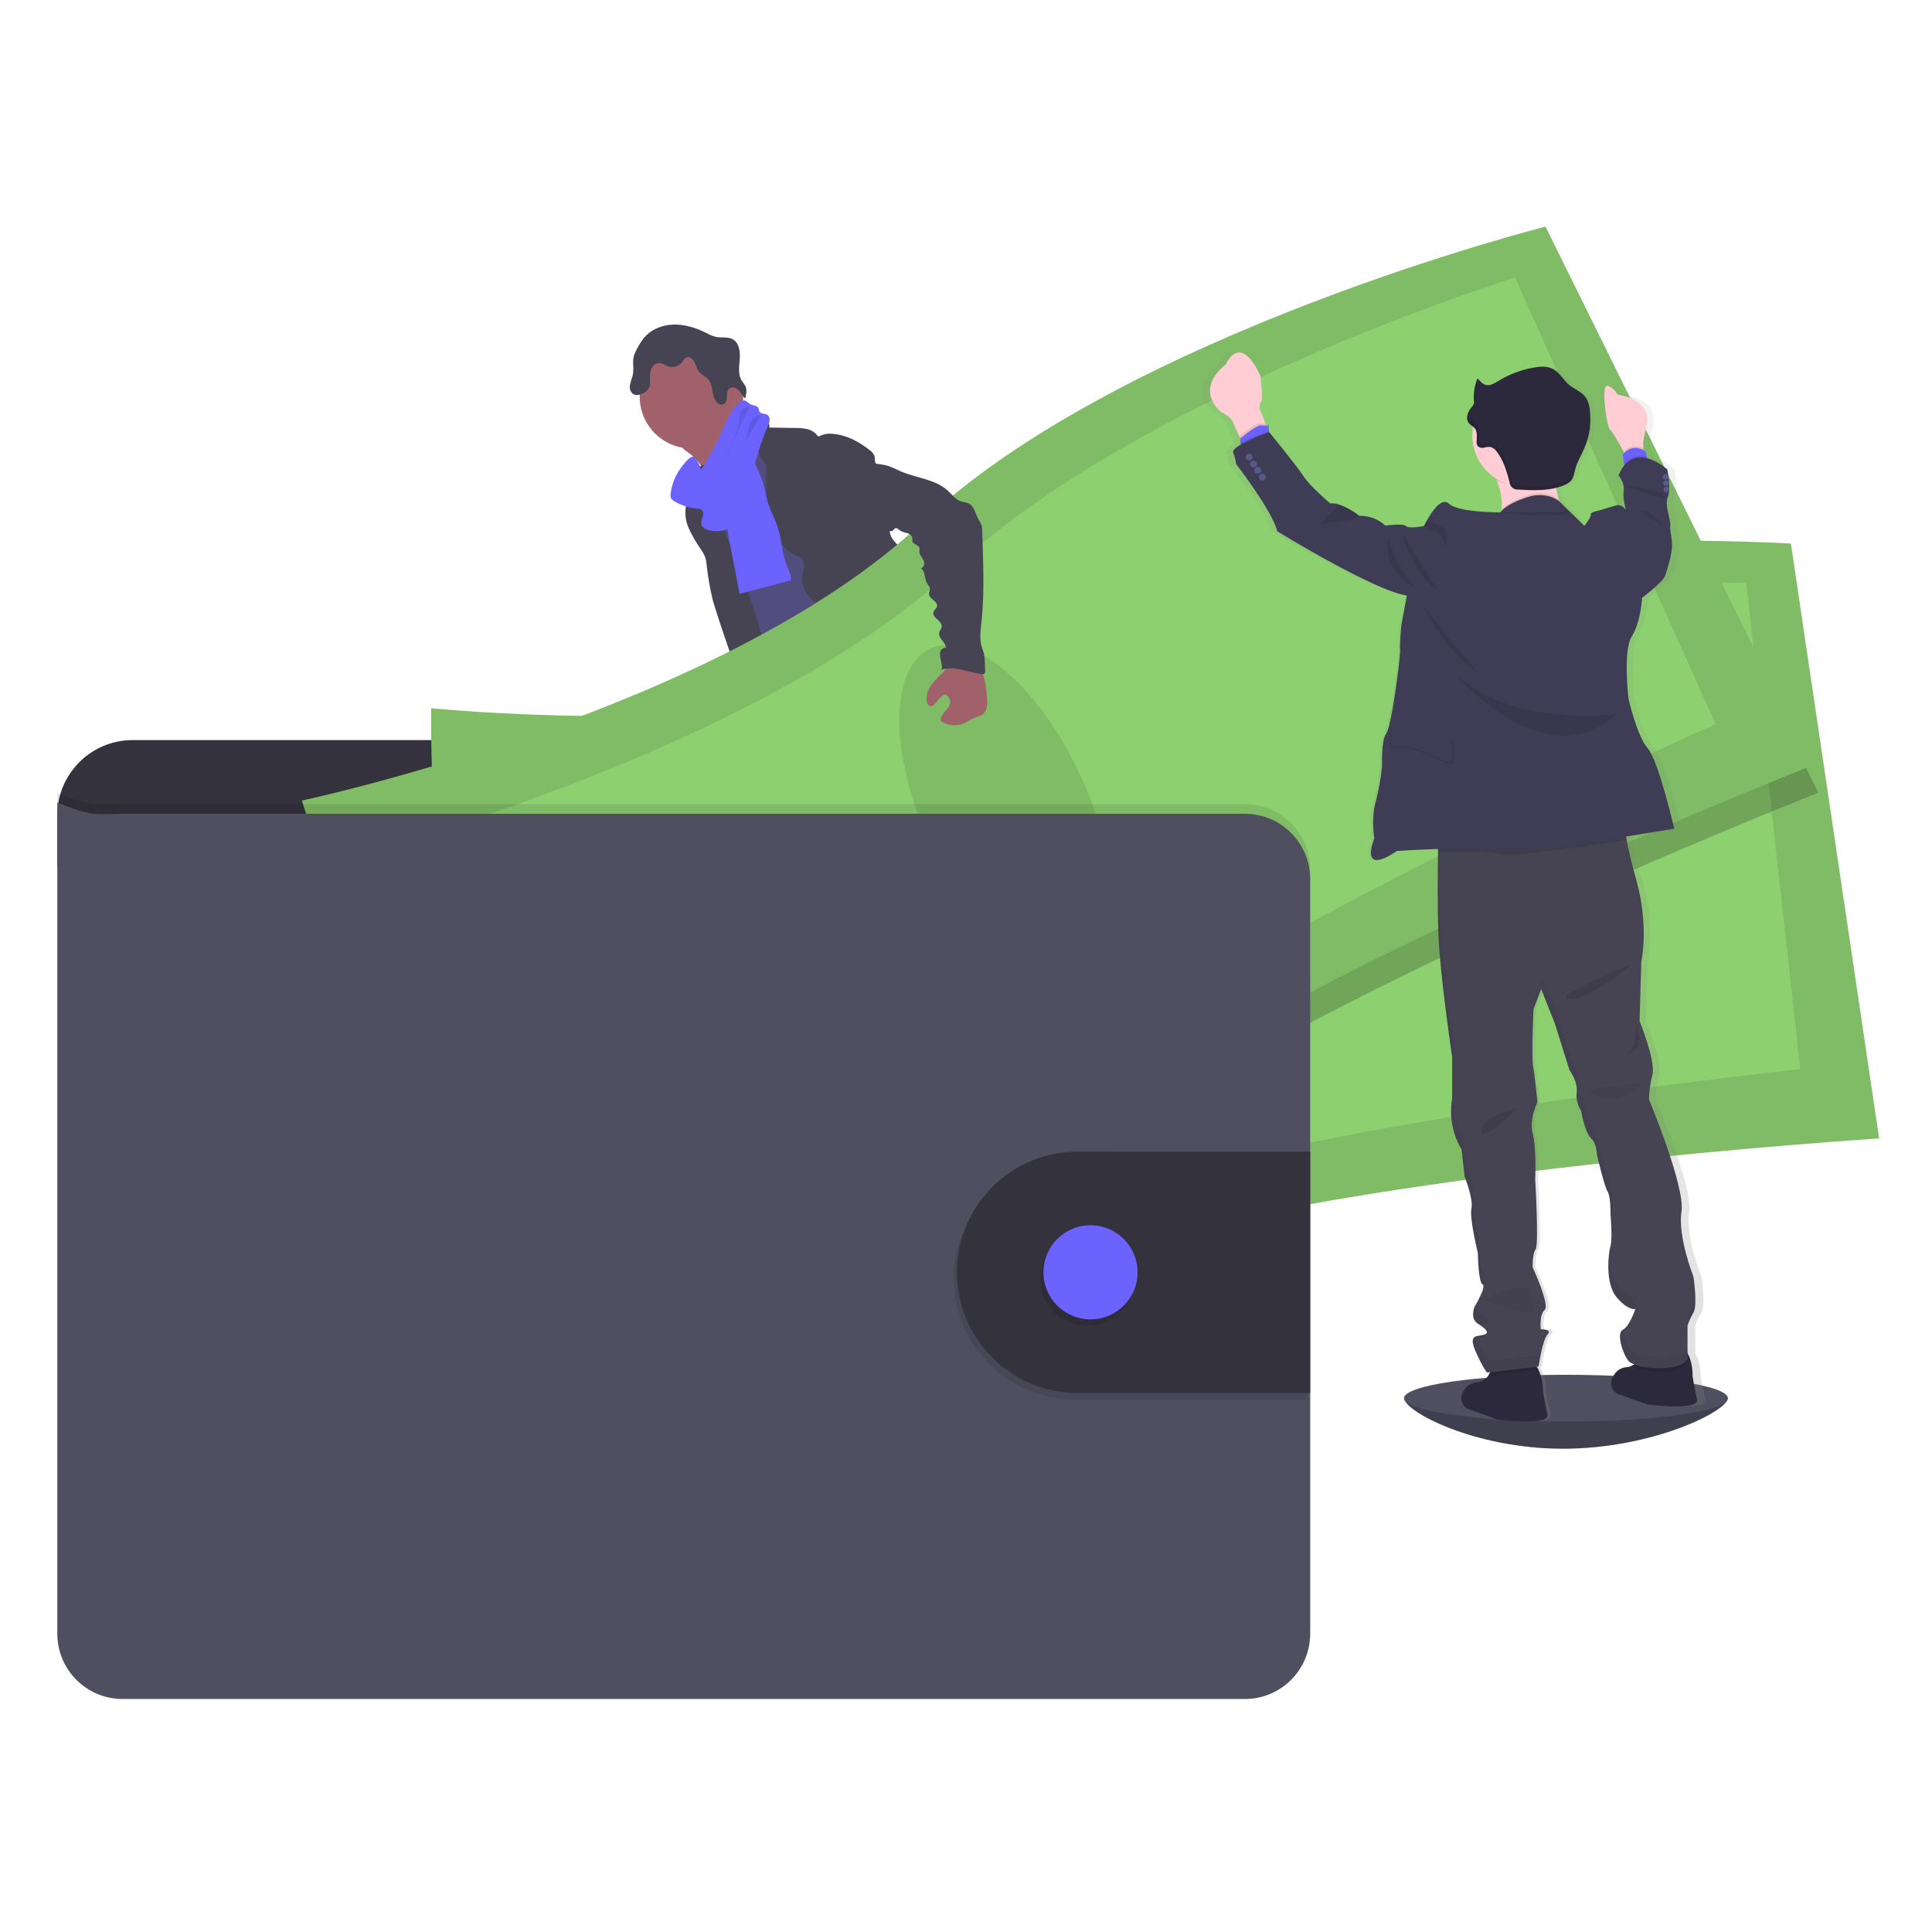 <?xml version="1.0" encoding="utf-8"?>
<!-- Generator: Adobe Illustrator 16.0.0, SVG Export Plug-In . SVG Version: 6.00 Build 0)  -->
<!DOCTYPE svg PUBLIC "-//W3C//DTD SVG 1.1//EN" "http://www.w3.org/Graphics/SVG/1.1/DTD/svg11.dtd">
<svg version="1.1" id="Capa_1" xmlns="http://www.w3.org/2000/svg" xmlns:xlink="http://www.w3.org/1999/xlink" x="0px" y="0px"
	 width="600px" height="600px" viewBox="0 0 600 600" enable-background="new 0 0 600 600" xml:space="preserve">
<rect fill="none" width="600" height="600"/>
<path fill="#504F60" d="M536.563,434.216c0,4.008-23.366,15.694-51.121,15.694s-49.382-11.687-49.382-15.694
	c0-4.01,22.496-2.719,50.278-2.719C514.122,431.497,536.563,430.199,536.563,434.216z"/>
<path opacity="0.2" enable-background="new    " d="M536.563,434.216c0,4.008-23.366,15.694-51.121,15.694
	s-49.382-11.687-49.382-15.694"/>
<path fill="#6C63FF" d="M257.047,360.659c4.505,0.577,9.179,0.943,13.493-0.455c0.68-0.212,1.427-0.68,1.359-1.359
	c-0.049-0.247-0.154-0.479-0.306-0.68c-1.626-2.439-2.993-5.043-4.077-7.767c-0.042-0.142-0.131-0.266-0.251-0.353
	c-0.141-0.052-0.294-0.052-0.435,0c-1.99,0.522-3.71,1.807-5.687,2.357c-1.008,0.276-2.06,0.354-3.098,0.231
	c-0.897-0.103-2.12-0.844-2.935-0.748C255.573,354.856,256.7,357.628,257.047,360.659z"/>
<path fill="#6C63FF" d="M342.242,353.137c2.97-2.038,6.048-4.178,7.8-7.324c0.126-0.188,0.198-0.406,0.211-0.632
	c-0.03-0.223-0.116-0.433-0.251-0.611c-1.671-2.655-3.82-4.975-6.34-6.842c-1.313,0.928-2.502,2.025-3.533,3.261
	c-0.747,0.788-2.813,2.039-2.833,3.241c0,0.68,0.789,1.467,1.155,2.038c0.496,0.733,0.965,1.481,1.413,2.242
	C340.122,348.884,342.48,352.988,342.242,353.137z"/>
<path fill="#514E7F" d="M274.706,369.757c0.053,0.699-0.139,1.396-0.544,1.97c-0.317,0.318-0.709,0.553-1.141,0.68
	c-6.299,2.256-13.589-0.558-19.874,1.664c-1.292,0.455-2.515,1.115-3.812,1.549c-1.547,0.466-3.143,0.748-4.756,0.844
	c-2.221,0.21-4.457,0.346-6.686,0.407c-1.693,0.119-3.395-0.029-5.041-0.441c-1.666-0.427-3.071-1.541-3.867-3.065
	c-0.341-0.675-0.409-1.456-0.19-2.181c0.098-0.248,0.238-0.478,0.414-0.68c0.426-0.478,0.926-0.884,1.482-1.201l2.316-1.496
	c1.086-0.768,2.267-1.394,3.513-1.861c0.917-0.298,1.888-0.428,2.819-0.68c3.254-0.95,5.741-3.532,8.052-6.013l3.152-3.363
	c0.295-0.37,0.668-0.669,1.094-0.876c0.437-0.146,0.902-0.19,1.359-0.13c3.062,0.219,6.019,1.21,8.595,2.881
	c0.658,0.494,1.37,0.913,2.12,1.25c1.847,0.721,4.219,0.177,5.924-0.733c0.81-0.436,0.633-0.68,0.973-1.453
	c0.339-0.775,1.168-1.271,1.888-0.564c0.218,0.244,0.372,0.538,0.448,0.855c0.68,2.242,0.422,4.654,0.422,7.005
	c-0.02,0.368,0.026,0.736,0.136,1.088c0.173,0.354,0.38,0.69,0.618,1.006c0.049,0.083,0.092,0.169,0.129,0.258
	C274.667,367.516,274.823,368.642,274.706,369.757z"/>
<path fill="#464353" d="M274.706,369.757c0.053,0.699-0.139,1.396-0.544,1.97c-0.317,0.318-0.709,0.553-1.141,0.68
	c-6.299,2.256-13.589-0.558-19.874,1.664c-1.292,0.455-2.515,1.115-3.812,1.549c-1.547,0.466-3.143,0.748-4.756,0.844
	c-2.221,0.21-4.457,0.346-6.686,0.407c-1.693,0.119-3.395-0.029-5.041-0.441c-1.666-0.427-3.071-1.541-3.867-3.065
	c-0.341-0.675-0.409-1.456-0.19-2.181c0.098-0.248,0.238-0.478,0.414-0.68c0.367,0.769,0.632,1.787,0.864,2.154
	c0.631,1.1,1.706,1.875,2.948,2.126c0.92,0.058,1.842-0.061,2.718-0.346c5.708-1.414,11.775-1.433,17.258-3.573
	c1.881-0.74,3.675-1.727,5.652-2.176c1.977-0.447,4.077-0.325,6.115-0.495c3.221-0.259,6.339-1.229,9.513-1.739
	C274.688,367.503,274.834,368.637,274.706,369.757z"/>
<path fill="#514E7F" d="M356.667,352.723c-0.299,2.392-1.813,4.45-3.479,6.196c-1.664,1.746-3.547,3.315-4.872,5.327
	c-1.631,2.493-2.363,5.585-4.484,7.691c-0.813,0.766-1.727,1.417-2.718,1.936c-1.108,0.654-2.281,1.194-3.498,1.611
	c-3.167,1.012-6.577,0.781-9.887,0.536c-1.074-0.011-2.138-0.215-3.139-0.604c-0.456-0.231-0.893-0.5-1.305-0.803
	c-0.83-0.51-1.527-1.208-2.039-2.037c-0.25-0.451-0.32-0.98-0.196-1.481c0.189-0.552,0.514-1.048,0.944-1.441
	c0.745-0.773,1.544-1.493,2.392-2.152c1.163-0.751,2.212-1.667,3.112-2.719c0.553-0.83,0.959-1.749,1.203-2.718
	c0.48-1.695,0.774-3.438,0.876-5.197c-0.004-1.169,0.117-2.336,0.359-3.479c0.503-1.794,1.834-3.397,1.686-5.252
	c-0.061-0.266-0.037-0.544,0.068-0.796c0.158-0.195,0.379-0.333,0.625-0.387c1.037-0.414,2.133-0.668,3.247-0.754
	c1.132-0.078,2.239,0.355,3.018,1.182c0.461,0.558,0.768,1.359,1.447,1.577c0.336,0.091,0.689,0.104,1.032,0.04
	c1.671-0.17,3.438-0.38,4.756-1.461c1.232-1.104,1.946-2.674,1.971-4.328c0-0.619-0.279-1.263,0.68-1.358
	c0.72-0.096,1.29,0.679,1.657,1.155c1.324,1.773,2.684,3.628,3.18,5.789c0.192-0.075,0.398-0.114,0.605-0.116
	c0.859-0.008,1.669,0.406,2.167,1.108C356.617,350.664,356.826,351.705,356.667,352.723z"/>
<path fill="#464353" d="M356.667,352.723c-0.299,2.392-1.813,4.45-3.479,6.196c-1.664,1.746-3.547,3.315-4.872,5.327
	c-1.631,2.493-2.363,5.585-4.484,7.691c-0.813,0.766-1.727,1.417-2.718,1.936c-1.108,0.654-2.281,1.194-3.498,1.611
	c-3.167,1.012-6.577,0.781-9.887,0.536c-1.074-0.011-2.138-0.215-3.139-0.604c-0.456-0.231-0.893-0.5-1.305-0.803
	c-0.83-0.51-1.527-1.208-2.039-2.037c0.638-0.307,1.333-0.473,2.039-0.489c1.467,0.081,2.541,1.468,3.947,1.896
	c2.005,0.604,4.003-0.809,6.034-1.29c1.324-0.313,2.718-0.232,4.028-0.68c1.093-0.423,2.103-1.035,2.983-1.809
	c1.206-0.862,2.28-1.896,3.186-3.07c0.754-1.174,1.381-2.425,1.869-3.73c1.073-2.503,2.336-4.919,3.778-7.229
	c0.213-0.366,0.471-0.704,0.768-1.006c0.318-0.293,0.68-0.496,1.039-0.755c1.358-1.025,1.923-2.717,2.398-4.375
	c0.129-0.505,0.309-0.994,0.537-1.461c0.859-0.009,1.669,0.406,2.167,1.107C356.606,350.582,356.837,351.665,356.667,352.723z"/>
<path fill="#A1616A" d="M214.194,140.885c1.691,1.268,3.083,2.891,4.077,4.756c0.952,1.861,6.434,16.307,6.115,18.406
	c1.787-1.8,8.833-2.092,10.64-3.893c0.754-0.754,4.824-4.518,5.436-5.395c0.611-0.876,5.15-2.718,5.646-3.642
	c1.855-3.323-13.153-15.913-11.231-19.194c0.107-0.151,0.162-0.332,0.157-0.517c-0.044-0.155-0.131-0.294-0.251-0.401
	c-1.229-1.257-2.861-2.038-4.342-2.969c-1.481-0.931-2.908-2.229-3.309-3.94c-1.413,0.65-2.709,1.527-3.839,2.595
	c-2.753,2.36-5.46,4.767-8.12,7.223c-1.039,0.965-3.05,2.249-3.532,3.628C211.069,139.024,213.203,140.077,214.194,140.885z"/>
<path fill="#514E7F" d="M238.491,135.538c-2.302,1.548-4.455,3.309-6.428,5.259c-1.861,1.841-3.627,3.975-4.076,6.55
	c-0.19,1.012-0.164,2.038-0.319,3.064c-0.68,4.45-4.525,7.712-6.224,11.877c-0.492,1.286-0.854,2.617-1.08,3.975
	c-0.477,2.573-0.739,5.182-0.782,7.8c-0.041,2.534,2.447,4.28,3.356,6.645c0.911,2.364,1.155,4.796,1.617,7.222
	c0.87,4.58,2.466,8.996,4.077,13.385c3.35,9.254,14.208,34.835,17.557,44.096c10.267-2.575,37.594-8.493,46.685-13.922
	c3.03-1.807-21.029-22.197-17.788-23.604c0.66-0.103,1.111-0.722,1.009-1.381c-0.018-0.113-0.051-0.222-0.099-0.324
	c-3.241-14.173-13.379-25.819-17.979-39.619c-1.596-4.79-4.464-8.88-6.637-13.433c-1.971-4.124-3.024-8.683-5.382-12.604
	c-0.445-0.808-1.026-1.532-1.719-2.141c-0.589-0.45-1.224-0.835-1.896-1.148C241.04,136.584,239.789,136.197,238.491,135.538z"/>
<circle fill="#A1616A" cx="214.738" cy="123.206" r="16.069"/>
<path fill="#464353" d="M231.086,130.755c1.639-1.512,4.041-1.858,6.04-0.87c1.087,0.564,2.038,1.706,1.793,2.901l7.97,0.123
	c1.269-0.035,2.537,0.081,3.777,0.346c1.25,0.272,2.364,0.971,3.153,1.978c0.095,0.129,0.204,0.285,0.367,0.305
	c0.132,0.002,0.262-0.041,0.367-0.122c1.226-0.615,2.607-0.852,3.968-0.68c4.308,0.278,8.29,2.432,11.666,5.123
	c0.609,0.418,1.082,1.007,1.359,1.692c0.278,0.904-0.055,2.039,0.679,2.684c0,7.474,2.568,14.458,4.281,21.742
	c0.306,1.297,1.549,2.445,2.412,3.465c1.066,1.13,1.937,2.43,2.575,3.846c1.455,3.778-0.55,8.222,0.864,12.013
	c0.598,1.604,1.752,2.922,2.717,4.314c1.271,1.608,2.076,3.536,2.324,5.571c0.062,0.911-0.054,1.828,0,2.718
	c0.091,1.225,0.319,2.435,0.68,3.608c0.58,2.192,1.186,4.383,1.821,6.571c1.033,3.532,2.378,7.345,5.544,9.227
	c-7.644,1.297-15.702,2.568-22.985-0.089c-1.016-0.347-1.98-0.828-2.867-1.434c-2.629-1.875-3.9-5.082-5.035-8.112
	c-1.264-3.397-2.548-6.856-2.806-10.47c0.002-1.149-0.16-2.293-0.482-3.397c-0.74-1.971-2.718-3.16-4.512-4.253
	c-2.025-1.11-3.86-2.537-5.436-4.227c-1.579-1.72-2.376-4.017-2.201-6.346c0.136-1.121,0.578-2.202,0.618-3.33
	c0.041-1.127-0.462-2.418-1.542-2.717c-5.565-1.686-8.221-8.276-9.458-13.956c-0.533-2.936-0.773-5.917-0.713-8.901l-0.075-5.795
	c-1.552-1.412-2.456-3.399-2.5-5.497c0.074-0.606,0.063-1.218-0.035-1.821c-0.269-0.736-0.706-1.399-1.277-1.936
	C232.908,133.768,231.879,132.326,231.086,130.755z"/>
<path fill="#464353" d="M213.971,149.127c-0.183,1.794,0.224,3.635-0.177,5.395c-0.157,0.679-0.428,1.359-0.625,1.991
	c-0.603,2.533-0.342,5.194,0.74,7.562c1.081,2.345,2.375,4.585,3.866,6.693c0.504,0.72,0.919,1.498,1.236,2.317
	c0.257,0.86,0.417,1.747,0.476,2.643c0.394,3.598,1.025,7.167,1.89,10.681c0.76,3.044,9.403,29.066,11.414,31.479
	c0.365,0.534,0.918,0.911,1.55,1.054c0.454,0.017,0.907-0.076,1.317-0.271l4.077-1.563c0.347-0.106,0.668-0.282,0.944-0.517
	c0.382-0.446,0.59-1.016,0.584-1.603c0.292-3.316-8.371-29.522-9.471-32.655c-3.33-9.458-7.76-18.576-9.927-28.367
	c-0.604-2.718-0.924-6.903-2.915-9.071c-0.822-0.897-0.543-0.516-1.528-0.047c-0.498,0.216-0.979,0.468-1.441,0.754
	C214.813,146.413,214.075,147.708,213.971,149.127z"/>
<path fill="#464353" d="M292.385,208.008"/>
<path fill="#6C63FF" d="M226.343,167.071c1.095,5.782,2.223,11.55,3.343,17.333l15.954-4.179c0.128-1.671-0.761-3.221-1.359-4.757
	c-1.455-3.648-1.488-7.711-2.664-11.462c-0.89-2.854-2.44-5.476-3.275-8.35c-0.482-1.672-0.727-3.397-1.203-5.089
	c-0.509-1.661-1.137-3.284-1.875-4.858c-0.895-2.281-2.064-4.447-3.479-6.448c-2.038,0.761-4.212,1.644-5.375,3.486
	c-0.596,1.037-0.936,2.202-0.992,3.397c-0.278,3.581,1.019,7.182,0.591,10.742C225.569,160.277,225.682,163.717,226.343,167.071z"/>
<path fill="#464353" d="M245.904,243.983c0.897,3.397-0.4,6.972-1.461,10.335c-1.596,5.065-2.684,10.278-3.247,15.56
	c-0.07,1.344-0.34,2.67-0.802,3.935c-0.502,1.135-1.359,2.092-1.943,3.172c-1.604,2.841-1.563,6.306-1.216,9.554
	c0.231,2.14,0.577,4.273,1.005,6.38c0.523,2.575,1.169,5.266,0.414,7.779c1.265-0.278,2.12,1.359,2.039,2.644
	c-0.082,1.283-0.496,2.717,0.122,3.824c1.563,0.571,1.577,2.719,1.529,4.384c0.026,2.886,0.391,5.76,1.087,8.561
	c2.364,11.369,4.874,22.706,7.528,34.014c5.741,1.779,12.447,3.634,17.924,1.168c1.019-0.455,2.039-1.183,2.269-2.283
	c0.06-0.593-0.015-1.192-0.217-1.753l-2.596-9.444c-0.631-2.283-1.263-4.641-0.93-6.984c0.251-1.746,1.012-3.628,0.156-5.171
	c-0.292-0.53-0.754-0.944-1.094-1.446c-1.359-1.992-0.645-4.655-0.536-7.067c0.042-0.541,0.005-1.086-0.108-1.617
	c-0.187-0.619-0.447-1.215-0.775-1.773c-2.145-4.164-3.175-8.813-2.989-13.493c0.081-0.598-0.001-1.205-0.239-1.76
	c-0.165-0.229-0.313-0.47-0.441-0.721c-0.102-0.436-0.051-0.894,0.143-1.297c-0.779-0.591-1.481-1.276-2.093-2.039
	c1.374-0.854,1.795-2.659,0.94-4.032c-0.123-0.199-0.27-0.384-0.438-0.547c0.828-0.166,1.364-0.973,1.196-1.801
	c-0.063-0.319-0.229-0.608-0.47-0.828c-0.333-0.231-0.774-0.333-1.012-0.68c-0.366-0.503-0.068-1.202,0.231-1.739l1.583-2.86
	c1.182-2.127,1.447-4.756,2.718-6.795c1.821-2.97,3.009-6.278,4.185-9.553l4.573-12.617l3.078,2.67
	c1.025,0.783,1.884,1.762,2.527,2.88c0.438,1.106,0.715,2.269,0.822,3.452c1.128,6.849,5.436,12.788,7.032,19.535
	c0.354,1.5,0.591,3.077,1.454,4.361c0.309,0.394,0.586,0.812,0.829,1.25c0.226,0.668,0.342,1.368,0.347,2.072
	c0.289,2.793,1.776,5.322,4.077,6.931c1.516,1.039,3.397,1.752,4.22,3.396c0.165,0.509,0.393,0.996,0.679,1.448
	c0.734,0.883,2.317,0.984,2.63,2.092c0.176,0.618-0.15,1.359,0.196,1.902c0.197,0.252,0.457,0.446,0.755,0.564l4.423,2.208
	c4.946,2.474,7.474,8.153,11.123,12.291c1.26,1.348,2.375,2.824,3.329,4.403c1.576,2.818,2.303,6.358,4.967,8.153
	c0.716,0.37,1.367,0.854,1.93,1.434c0.836,1.101,0.529,2.643,0.604,4.029c0.074,1.386,1.135,3.036,2.453,2.616
	c-0.462,1.678-0.462,3.45,0,5.129c5.786-0.298,11.305-2.532,15.668-6.346c1.29-1.129,2.534-2.568,2.547-4.28
	c0.02-0.296-0.046-0.591-0.189-0.85c-0.262-0.334-0.605-0.595-0.998-0.754c-4.139-2.242-5.383-7.439-7.475-11.66
	c-1.828-3.723-4.532-6.93-6.795-10.389c-4.919-7.439-8.276-16.442-15.716-21.354c-1.637-1.08-3.54-2.039-4.362-3.825
	c-0.455-0.999-0.509-2.141-0.869-3.173c-0.359-1.033-1.223-2.038-2.323-2.038c0.611-1.495,0.489-3.316,0.529-4.933
	c0.042-0.718-0.04-1.438-0.244-2.127c-0.282-0.742-0.649-1.448-1.094-2.106c-1.941-3.286-2.911-7.056-2.8-10.871
	c0.055-1.964,0.4-3.988-0.19-5.864c-0.298-0.944-0.822-1.807-1.182-2.717c-0.543-1.65-0.829-3.374-0.85-5.11l-0.407-6.528
	c-0.062-2.176-0.344-4.338-0.843-6.456c-1.358-5.067-2.717-26.301-7.372-28.692c-4.654-2.391-12.651,13.948-17.89,14.269
	c-2.317,0.096-4.608,0.539-6.794,1.311c-3.485,1.305-6.407,3.737-9.254,6.116l-9.634,8.092
	C249.838,241.199,248.153,242.802,245.904,243.983z"/>
<path fill="#464353" d="M199.662,105.364c2.119-2.895,5.761-4.43,9.349-4.559c3.587-0.13,7.12,0.998,10.334,2.595
	c0.949,0.539,1.962,0.955,3.017,1.236c1.698,0.347,3.588-0.116,5.123,0.679c2.039,1.08,2.433,3.833,2.256,6.115
	c-0.176,2.283-0.604,4.817,0.612,6.794c0.431,0.564,0.824,1.157,1.175,1.774c0.523,1.174,0.217,2.534-0.095,3.777
	c-0.795-0.68-1.243-1.706-1.95-2.494c-0.707-0.788-1.936-1.318-2.813-0.727s-0.863,1.665-0.911,2.629
	c-0.047,0.965-0.292,2.12-1.202,2.432c-0.778,0.177-1.586-0.138-2.038-0.795c-1.556-1.902-0.931-4.939-2.473-6.855
	c-0.876-1.087-2.337-1.617-3.146-2.758c-0.638-0.897-0.801-2.039-1.359-3.003c-0.556-0.964-1.854-1.671-2.718-1.005
	c-0.294,0.281-0.54,0.61-0.727,0.971c-1.108,1.587-3.16,2.205-4.96,1.495c-0.668-0.41-1.391-0.724-2.147-0.931
	c-1.01-0.05-1.96,0.476-2.453,1.359c-0.488,0.864-0.723,1.848-0.679,2.84c0,1.359,0.245,2.806-0.53,3.893
	c-0.294,0.41-0.663,0.76-1.087,1.033c-1.135,0.727-2.718,1.217-3.764,0.388c-0.721-0.672-1.04-1.671-0.842-2.636
	c0.203-0.946,0.471-1.876,0.802-2.786c0.598-2.106-0.184-4.478,0.468-6.461C197.586,108.578,198.515,106.895,199.662,105.364z"/>
<path fill="#6C63FF" d="M208.27,153.299c-0.102,0.495-0.05,1.01,0.149,1.474c0.202,0.316,0.477,0.58,0.802,0.768
	c2.285,1.424,4.883,2.266,7.569,2.453c0.365,0.006,0.724,0.1,1.046,0.271c0.638,0.421,0.679,1.359,0.441,2.106
	c-0.317,0.705-0.481,1.469-0.482,2.242c0.197,1.42,1.883,2.038,3.302,2.249c1.991,0.251,4.172,0.122,5.748-1.121
	c1.068-0.974,1.882-2.194,2.372-3.553c3.899-8.962,5.266-18.868,9.213-27.804c0.299-0.583,0.499-1.212,0.591-1.861
	c0.085-0.662-0.196-1.317-0.733-1.712c-0.734-0.455-1.875-0.197-2.372-0.911c-0.245-0.36-0.217-0.849-0.435-1.229
	c-0.456-0.809-1.651-0.68-2.466-1.148c-0.639-0.34-1.081-1.04-1.794-1.175c-0.71-0.041-1.397,0.257-1.854,0.801
	c-2.317,2.161-3.534,5.225-4.825,8.12c-1.971,4.437-4.279,8.716-6.902,12.801c0.306-0.476-1.468-4.077-2.161-4.233
	c-1.217-0.244-2.773,1.889-3.432,2.684C209.979,147.028,208.669,150.073,208.27,153.299z"/>
<path opacity="0.1" enable-background="new    " d="M232.955,126.155c-0.989,0.017-1.917,0.482-2.521,1.264
	c-0.727,0.944-0.87,2.195-1.054,3.397c-0.618,3.81-1.978,7.462-4.001,10.749"/>
<path opacity="0.1" enable-background="new    " d="M236.419,128.866c-1.371,0.031-2.624,0.782-3.295,1.977
	c-0.45,1.069-0.729,2.201-0.829,3.356c-0.583,2.561-1.706,4.968-3.295,7.06"/>
<path fill="#33323D" d="M397.896,261.697v-8.438c-0.005-12.936-10.492-23.42-23.429-23.42H41.208
	c-12.937,0-23.424,10.484-23.428,23.42v15.559L397.896,261.697z"/>
<path fill="#8DD070" d="M133.918,219.946c0,0-0.951,59.017,9.512,78.435s14.948,103.894,14.948,103.894
	s109.689,11.347,186.127-13.589c76.438-24.936,239.082-35.134,239.082-35.134L556.18,168.817c0,0-135.406-8.683-212.436,28.055
	C266.715,233.609,133.918,219.946,133.918,219.946z"/>
<path opacity="0.1" enable-background="new    " d="M133.918,219.946c0,0-0.951,59.017,9.512,78.435s14.948,103.894,14.948,103.894
	s109.689,11.347,186.127-13.589c76.438-24.936,239.082-35.134,239.082-35.134L556.18,168.817c0,0-135.406-8.683-212.436,28.055
	C266.715,233.609,133.918,219.946,133.918,219.946z"/>
<path fill="#8DD070" d="M158.195,241.505c0,0-3.432,48.695,5.177,64.254c8.609,15.561,9.009,85.02,9.009,85.02
	s98.717,4.579,168.937-19.324c70.221-23.902,217.782-39.406,217.782-39.406l-16.769-151.075c0,0-122.096-1.257-193.355,32.389
	C277.716,247.008,158.195,241.505,158.195,241.505z"/>
<ellipse transform="matrix(-0.124 -0.992 0.992 -0.124 96.227 663.482)" opacity="0.1" enable-background="new    " cx="341.098" cy="289.249" rx="54.967" ry="25.628"/>
<path opacity="0.2" enable-background="new    " d="M481.943,78.825c0,0-131.548,33.293-193.581,91.895
	C226.33,229.322,95.74,257.071,95.74,257.071s17.204,56.453,33.116,71.728s46.094,94.307,46.094,94.307
	s107.875-22.869,172.965-70.077c65.092-47.208,216.791-106.829,216.791-106.829L481.943,78.825z"/>
<path fill="#8DD070" d="M93.763,248.618c0,0,17.197,56.461,33.096,71.736c15.899,15.273,46.094,94.3,46.094,94.3
	s107.889-22.864,172.987-70.071c65.097-47.208,216.782-106.81,216.782-106.81L479.96,70.379c0,0-131.541,33.293-193.575,91.895
	C224.352,220.876,93.763,248.618,93.763,248.618z"/>
<path opacity="0.1" enable-background="new    " d="M93.763,248.618c0,0,17.197,56.461,33.096,71.736
	c15.899,15.273,46.094,94.3,46.094,94.3s107.889-22.864,172.987-70.071c65.097-47.208,216.782-106.81,216.782-106.81L479.96,70.379
	c0,0-131.541,33.293-193.575,91.895C224.352,220.876,93.763,248.618,93.763,248.618z"/>
<path fill="#8DD070" d="M123.461,261.69c0,0,11.68,47.405,24.65,59.566c12.971,12.163,34.652,78.137,34.652,78.137
	s95.353-25.942,154.853-70.242c59.498-44.299,195.196-104.272,195.196-104.272L470.501,86.19c0,0-116.586,36.262-174.087,90.155
	C238.913,230.239,123.461,261.69,123.461,261.69z"/>
<ellipse transform="matrix(-0.422 -0.906 0.906 -0.422 216.466 639.991)" opacity="0.1" enable-background="new    " cx="312.211" cy="251.003" rx="54.967" ry="25.629"/>
<path opacity="0.1" enable-background="new    " d="M406.892,269.979v234.408c0,11.194-9.074,20.269-20.268,20.269
	c-0.003,0-0.005,0-0.008,0H38.063c-11.191-0.004-20.261-9.077-20.261-20.269V246.349c9.988,3.71,9.988,3.71,20.261,3.397h348.554
	C397.798,249.746,406.869,258.799,406.892,269.979z"/>
<path fill="#504F60" d="M406.892,272.963V507.37c-0.003,11.195-9.08,20.269-20.275,20.269H38.063
	c-11.191-0.004-20.261-9.076-20.261-20.269V249.324c9.988,3.703,9.988,3.703,20.261,3.398h348.554
	C397.801,252.723,406.873,261.778,406.892,272.963z"/>
<path opacity="0.1" enable-background="new    " d="M405.899,359.626v74.963h-72.7c-20.7-0.279-37.256-17.285-36.978-37.986
	c0.273-20.307,16.669-36.704,36.978-36.977H405.899z"/>
<path fill="#33323D" d="M406.892,357.628v74.977h-72.7c-20.7-0.279-37.256-17.285-36.978-37.985
	c0.273-20.308,16.669-36.704,36.978-36.978L406.892,357.628z"/>
<circle opacity="0.1" enable-background="new    " cx="337.677" cy="397.11" r="14.615"/>
<circle fill="#6C63FF" cx="338.669" cy="395.126" r="14.615"/>
<path fill="#A1616A" d="M293.092,208.605c-1.325,1.178-2.55,2.465-3.663,3.846c-1.12,1.4-1.715,3.147-1.685,4.939
	c0.006,0.521,0.172,1.025,0.476,1.448c0.318,0.413,0.864,0.58,1.359,0.414c0.272-0.14,0.506-0.346,0.68-0.598
	c0.718-0.863,1.479-1.689,2.282-2.474c0.292-0.292,0.68-0.598,1.073-0.489c0.177,0.063,0.336,0.168,0.463,0.306
	c0.457,0.396,0.79,0.914,0.958,1.495c0.238,1.039-0.367,2.078-1.053,2.895c-0.686,0.814-1.495,1.596-1.773,2.622
	c-0.105,0.271-0.105,0.572,0,0.842c0.132,0.196,0.315,0.352,0.53,0.449c1.97,1.085,4.319,1.239,6.414,0.422
	c1.359-0.551,2.568-1.495,3.968-1.984c0.605-0.166,1.193-0.394,1.753-0.68c0.809-0.538,1.369-1.378,1.557-2.331
	c0.176-0.942,0.21-1.906,0.102-2.859c-0.17-3.692-0.96-7.328-2.338-10.756c-0.079-0.222-0.216-0.418-0.394-0.57
	c-0.204-0.125-0.44-0.189-0.68-0.184c-1.739-0.184-4.593-1.074-6.271-0.429c-0.587,0.322-1.094,0.772-1.482,1.318
	C295.055,206.595,293.092,208.15,293.092,208.605z"/>
<path fill="#464353" d="M292.541,207.069c0-1.657-2.039-5.659,1.203-5.924c0-1.772-2.507-2.874-2.039-4.755
	c0.149-0.625,0.68-1.135,0.74-1.773c0.204-1.814-3.07-2.799-2.527-4.539c0.204-0.679,0.923-1.074,1.08-1.746
	c0.367-1.569-2.439-2.27-2.494-3.879c0-0.544,0.306-1.054,0.279-1.597c0-0.679-0.591-1.195-0.918-1.787
	c-0.849-1.515-0.434-3.859-1.984-4.641c1.027,0.088,1.359-1.434,0.938-2.364c-0.421-0.931-1.284-1.739-1.291-2.772
	c0.05-0.375,0.05-0.753,0-1.128c-0.286-0.992-1.91-1.073-2.181-2.039c-0.035-0.37-0.046-0.742-0.034-1.114
	c-0.109-0.768-0.897-1.257-1.638-1.475c-0.77-0.13-1.51-0.395-2.188-0.781c-0.475-0.36-1.025-0.958-1.535-0.68
	c-0.19,0.116-0.286,0.333-0.428,0.496c-0.612,0.713-1.78,0.401-2.548-0.122c-2.269-1.542-3.397-4.308-3.879-7.005
	c-0.483-2.697-0.469-5.482-1.074-8.153c-0.185-0.833-0.43-1.65-0.733-2.446c-0.258-0.68-1.087-1.746-1.142-2.432
	c-0.122-1.563,3.112-0.496,4.341-0.34c1.194,0.117,2.375,0.344,3.527,0.679c1.229,0.464,2.434,0.993,3.607,1.583
	c4.905,2.167,10.831,2.433,14.771,6.074c1.298,1.196,2.391,2.765,4.077,3.309c0.772,0.148,1.535,0.345,2.283,0.591
	c1.869,0.876,2.16,3.356,3.179,5.15c0.32,0.474,0.6,0.974,0.836,1.495c0.196,0.614,0.288,1.257,0.271,1.902l0.143,4.708
	c0.231,7.888,0.462,15.797-0.38,23.638c-0.272,2.589-0.68,5.252,0.088,7.739c0.204,0.68,0.489,1.318,0.68,2.005
	c0.168,0.805,0.254,1.624,0.258,2.445l0.109,3.051c0.038,0.237-0.017,0.479-0.15,0.68c-0.229,0.187-0.532,0.259-0.821,0.197
	c-4.247-0.381-8.541-2.771-12.55-1.325"/>
<ellipse fill="#504F60" cx="486.332" cy="434.214" rx="50.252" ry="7.263"/>
<linearGradient id="SVGID_1_" gradientUnits="userSpaceOnUse" x1="541.894" y1="-53.729" x2="541.894" y2="278.284" gradientTransform="matrix(1 0 0 -1 -90.46 387.769)">
	<stop  offset="0" style="stop-color:#808080;stop-opacity:0.25"/>
	<stop  offset="0.54" style="stop-color:#808080;stop-opacity:0.12"/>
	<stop  offset="1" style="stop-color:#808080;stop-opacity:0.1"/>
</linearGradient>
<path fill="url(#SVGID_1_)" d="M529.565,434.568c-0.883-3.784-1.434-7.107-1.434-7.107s0.203-4.117-1.645-7.208v-1.033l0,0v-7.61
	c0.526-1.381,1.17-2.716,1.923-3.988c1.359-2.392,0-11.156,0-11.156s-5.075-12.358-3.846-20.199
	c1.23-7.841-10.423-34.815-10.423-34.815c0.072-2.602,0.438-5.187,1.094-7.705c0.125-0.529,0.176-1.073,0.15-1.617
	c0-0.066,0-0.129,0-0.196c0-0.068,0,0.04,0,0.062c-0.177-5.171-4.268-14.859-4.268-14.859l0.551-18.468
	c0,0,2.609-10.871-1.645-25.514c-1.487-5.103-2.439-9.186-3.044-12.338c-0.067-0.354-0.137-0.68-0.189-1.026
	c8.757-1.359,15.449-2.445,15.449-2.445s-5.082-21.261-8.513-24.984c-3.432-3.723-6.177-15.416-6.177-15.416
	s-1.786-15.009,1.102-19.398s3.294-11.958,3.294-11.958s6.585-4.756,7.413-6.91c0.829-2.154,2.195-6.91,2.195-9.431
	c0-2.521-0.822-4.756-0.551-6.115c0.271-1.359-1.922-6.379-0.822-8.771c0.284-0.735,0.432-1.516,0.435-2.303
	c0.003-0.022,0.003-0.046,0-0.068l0,0c0.011-2.093-0.183-4.182-0.577-6.237c-1.904-1.608-4.127-2.796-6.522-3.486l-0.143-0.571
	L513,140.199c-0.208-0.137-0.424-0.264-0.645-0.38v-0.544l-0.062-2.161l1.033-4.851c2.037-8.439-9.234-9.696-9.234-9.696
	c-0.683-1.295-1.82-2.292-3.193-2.799c-2.263-0.795-0.373,12.692,0.68,13.588c0.795,0.68,3.254,4.878,4.443,6.958l0,0l0.19,0.34
	c-0.187,0.167-0.359,0.349-0.518,0.543l0.43,2.929l0.067,0.449c-0.747,0.928-1.354,1.959-1.801,3.064c0,0,2.038,2.256,1.651,4.756
	c-0.388,2.501,0.631,5.673,0.68,5.843c-0.123-0.143-1.57-1.705-3.018-1.325c-1.446,0.38-5.489,1.597-5.489,1.597
	s-3.017,0.53-2.718,1.196c0.299,0.666-2.039,3.587-2.039,3.587l-8.111-7.691c-0.082-0.231-0.17-0.462-0.239-0.68
	c-0.331-1.109-0.558-2.246-0.679-3.397c0.884-0.21,1.752-0.484,2.596-0.822c0.853-0.293,1.621-0.787,2.241-1.44
	c0.822-0.972,0.979-2.29,1.312-3.5c0.64-2.364,2.039-4.464,3.011-6.713c1.646-3.8,2.176-7.99,1.528-12.08
	c-0.124-1.261-0.552-2.473-1.243-3.533c-1.325-1.821-3.73-2.562-5.476-4.016c-1.747-1.454-2.875-3.676-4.913-4.756
	c-1.841-0.985-4.076-0.87-6.156-0.53c-4.06,0.67-7.961,2.089-11.503,4.186c-1.182,0.68-2.487,1.515-3.845,1.264
	c-1.169-0.211-2.039-1.141-2.772-2.038c0.008-0.038,0.02-0.074,0.033-0.109c-0.032-0.033-0.063-0.069-0.088-0.108
	c-0.859,1.908-1.291,3.982-1.264,6.074c0,0.326,0,0.68,0.041,0.972v0.34c0,0.095,0,0.19,0,0.278l0,0
	c0,0.145-0.021,0.289-0.062,0.428c-0.171,0.416-0.431,0.789-0.761,1.094c-0.25,0.283-0.478,0.585-0.68,0.903
	c0-0.109,0.068-0.217,0.109-0.333c-0.52,0.756-0.811,1.645-0.844,2.562c-0.037,0.667,0.182,1.324,0.612,1.835
	c0.406,0.395,0.851,0.75,1.325,1.06c-0.161,0.897-0.244,1.806-0.244,2.718c0.03,5.495,2.932,10.574,7.649,13.392
	c0.096,0.224,0.184,0.455,0.271,0.679c1.041,2.718,1.821,5.911,1.475,8.833c0,0.21-0.061,0.428-0.094,0.639
	c-0.035,0.21-0.205,0.224-0.294,0.339l0,0c0,0-13.405,0.136-16.557-2.717c-3.153-2.854-7.964,6.978-7.964,6.978
	s-4.804,0.931-5.769,0s-6.583-0.129-6.583-0.129c-2.304-2.047-5.298-3.141-8.378-3.058c-1.866-1.418-3.926-2.562-6.115-3.397l0,0
	l-0.149-0.054l0,0c-0.967-0.353-2-0.482-3.023-0.38c0,0-6.591-5.436-8.514-8.371c-1.923-2.935-11.075-13.772-11.115-13.82v-0.523
	l-0.103-1.576c-0.271,0.042-0.546,0.065-0.821,0.067c-0.048-0.156-0.115-0.339-0.184-0.55c-0.528-1.538-1.178-3.031-1.943-4.464
	c0,0,0-1.991,0.577-2.494c0.577-0.502-0.237-7.806-0.237-7.806s-5.938-13.882-11.259-3.52c0,0-10.056,6.706-1.616,14.52
	c0,0,3.396,1.63,3.845,2.921c0.313,0.836,1.454,3.18,2.222,4.756l0.347,0.68l-0.096,0.082l0.123,1.304l0.055,0.503
	c-1.59,0.904-2.671,1.801-2.405,2.473c0.468,1.151,0.79,2.356,0.958,3.587c0,0,11.673,14.622,13.182,20.866
	c0,0,31.302,18.603,41.595,19.928l-1.821,9.274c-0.265,2.517-0.401,5.045-0.406,7.576c0.135,1.991-1.238,11.027-1.238,11.027
	s-1.786,13.291-3.295,15.152c-1.508,1.862-1.235,9.832-1.235,9.832c-0.357,3.814-1.039,7.593-2.039,11.292
	c-1.509,5.048-0.414,11.299-0.414,11.299s-5.212,11.958,7.276,3.853c0,0,6.114-0.381,13.194-0.625c0,0.23,0,0.469,0,0.68
	c0,0.91,0,1.896-0.047,2.929c-0.096,6.849-0.136,16.307,0.177,23.427c0.55,12.624,4.396,37.607,4.396,37.607v12.576
	c-0.248,1.18-0.371,2.383-0.367,3.587c-0.081,4.425,1.097,8.782,3.397,12.563l0.965,8.371c0,0,2.256,5.517,2.297,8.833
	c-0.01,0.268-0.041,0.532-0.096,0.794c-0.087,0.423-0.123,0.854-0.108,1.285c-0.129,3.805,2.16,12.908,2.16,12.908
	s0.136,9.166,1.509,9.703c1.175,0.455-1.569,5.279-2.385,6.666c-0.021-0.085-0.037-0.172-0.047-0.259l-0.17,0.271
	c-0.284,0.742-0.429,1.53-0.429,2.324c-0.157,1.277,0.435,2.531,1.521,3.221c2.61,1.597,4.01,2.921,1.794,3.452
	c-0.814,0.125-1.622,0.296-2.419,0.509c0-0.103-0.081-0.211-0.115-0.306c-0.645,0.252-1.021,0.922-0.903,1.604
	c0.021,1.077,0.298,2.134,0.809,3.084c2.194,4.92,3.716,6.795,3.716,6.795l1.053-0.115c-0.155,0.402-0.359,0.783-0.61,1.134
	c-0.4,0.57-0.932,1.036-1.55,1.359c-0.575,0.344-1.216,0.564-1.882,0.646c-1.505,0.05-2.918,0.735-3.887,1.89
	c-1.358,1.773-2.229,4.185,0.477,6.305l9.817,3.397c0,0,16.892,2.194,15.994-1.598c-0.897-3.79-1.44-7.106-1.44-7.106
	c0.072-2.314-0.393-4.614-1.358-6.72c-0.177-0.344-0.377-0.675-0.598-0.992l0.598-0.061c0,0,1.236-8.378,2.881-9.968
	c0.38-0.366,0.468-0.679,0.38-0.87c0.17-0.455-0.265-0.721-0.815-0.877l-0.122,0.334c-0.538-0.117-1.087-0.179-1.638-0.184
	c0,0-0.55-4.383,1.237-5.979c0.291-0.367,0.417-0.84,0.346-1.305c0.014-0.601-0.05-1.201-0.189-1.786
	c-0.018,0.037-0.038,0.073-0.063,0.109c-0.896-3.982-3.94-10.308-3.94-10.308s-0.135-3.981,0.965-5.578
	c1.102-1.598-0.143-21.662-0.143-21.662s0.415-9.695-0.822-14.214c-1.236-4.518,1.509-9.838,1.509-9.838s0-0.103,0-0.285v-0.067
	l-0.155-1.529c-0.005,0.031-0.005,0.063,0,0.095c-0.279-2.568-0.803-7.222-1.189-9.369c-0.551-3.057,0.143-17.666,0.143-17.666
	l2.466-6.251l4.396,10.771l4.667,14.349c0,0,2.311,3.031,2.364,6.115c0,0.149,0,0.3,0,0.448c-0.037,0.318-0.056,0.638-0.054,0.959
	c-0.082,1.813,0.415,3.604,1.42,5.116c0,0,1.236,6.794,3.159,8.499c1.923,1.706,1.923,5.048,1.923,5.048s2.331,9.839,3.397,11.551
	c0.925,1.455,0.972,5.437,0.965,6.679l0,0c0,0.225,0,0.354,0,0.354s0.327,3.521,0.313,6.469c0,0.367,0,0.72,0,1.053
	c0.003-0.024,0.003-0.049,0-0.073c-0.001,0.805-0.097,1.607-0.285,2.39l-0.04,0.137c0-0.17,0-0.333,0.047-0.495
	c-0.478,2.002-0.706,4.056-0.68,6.114c-0.062,3.533,0.476,7.719,2.616,10.191c3.709,4.254,6.04,3.724,6.04,3.724
	s-1.78,5.313-3.981,6.38c-0.084,0.04-0.161,0.089-0.23,0.149c0-0.108-0.041-0.21-0.055-0.313c-0.496,0.535-0.743,1.256-0.68,1.983
	c-0.156,2.338,1.318,6.116,2.718,7.876c0.521,0.509,1.157,0.882,1.854,1.087c-0.109,0.078-0.226,0.147-0.346,0.21
	c-0.244,0.135-0.497,0.255-0.755,0.36c-0.357,0.151-0.735,0.251-1.12,0.292c-1.508,0.04-2.925,0.729-3.888,1.89
	c-1.358,1.766-2.228,4.178,0.476,6.298l9.819,3.397C513.667,436.199,530.448,438.354,529.565,434.568z"/>
<path fill="#2D293D" d="M465.079,440.847l-9.512-3.397c-2.623-2.12-1.787-4.532-0.462-6.306c0.922-1.144,2.295-1.833,3.764-1.889
	c0.645-0.082,1.263-0.302,1.814-0.646c0.603-0.328,1.119-0.793,1.508-1.359c0.694-1.101,1.069-2.374,1.081-3.675
	c0,0,10.437-3.059,13.289,0c0.51,0.554,0.936,1.179,1.264,1.854c0.949,2.11,1.413,4.406,1.359,6.72c0,0,0.53,3.315,1.393,7.106
	C481.44,443.048,465.079,440.847,465.079,440.847z"/>
<path fill="#2D293D" d="M511.58,436.158l-9.513-3.397c-2.622-2.119-1.787-4.532-0.461-6.298c0.916-1.149,2.288-1.839,3.757-1.889
	c0.376-0.039,0.743-0.138,1.088-0.293c0.25-0.106,0.496-0.227,0.732-0.359c2.657-1.461,2.59-5.049,2.59-5.049s10.43-3.057,13.289,0
	c0.383,0.414,0.718,0.87,0.999,1.358c1.787,3.092,1.591,7.216,1.591,7.216s0.528,3.323,1.358,7.107
	C527.839,438.339,511.58,436.158,511.58,436.158z"/>
<path opacity="0.1" enable-background="new    " d="M476.569,423.568c0.509,0.553,0.935,1.178,1.263,1.854l0,0l-15.628,1.814
	c0.694-1.102,1.069-2.375,1.082-3.677C463.286,423.561,473.715,420.511,476.569,423.568z"/>
<path opacity="0.1" enable-background="new    " d="M524.075,420.245v2.929c-2.433,4.002-14.193,3.125-17.61,1.121
	c0.25-0.105,0.495-0.227,0.733-0.359c2.657-1.462,2.589-5.05,2.589-5.05s10.43-3.057,13.289,0
	C523.459,419.301,523.794,419.757,524.075,420.245z"/>
<path fill="#464353" d="M525.931,407.621c-0.729,1.277-1.349,2.61-1.855,3.988v10.498c-2.663,4.383-16.476,2.922-18.345,0.53
	c-1.868-2.393-3.819-8.616-1.719-9.696c2.1-1.08,3.852-6.38,3.852-6.38s-2.262,0.53-5.849-3.724
	c-3.589-4.253-2.521-13.684-1.855-15.939c0.666-2.255,0-9.832,0-9.832s0.136-5.319-0.924-7.046
	c-1.061-1.725-3.323-11.55-3.323-11.55s0-3.322-1.861-5.049c-1.861-1.725-3.058-8.507-3.058-8.507
	c-1.088-1.693-1.558-3.713-1.325-5.714c0.395-3.322-2.262-6.909-2.262-6.909l-4.52-14.357l-4.253-10.762l-2.391,6.243
	c0,0-0.68,14.615-0.13,17.667c0.55,3.05,1.359,11.162,1.359,11.162s-2.657,5.313-1.462,9.832c1.196,4.518,0.762,14.228,0.762,14.228
	s1.195,20.058,0.129,21.654c-1.066,1.596-0.931,5.585-0.931,5.585s5.436,11.686,3.724,13.283c-1.713,1.596-1.195,5.979-1.195,5.979
	s3.716,0,2.126,1.597s-2.793,9.967-2.793,9.967l-16.068,1.883c0,0-1.468-1.855-3.594-6.795c-2.127-4.939,0.394-4.382,2.533-4.918
	c2.141-0.537,0.788-1.855-1.738-3.452c-2.528-1.597-1.061-5.185-1.061-5.185s3.853-6.509,2.521-7.039
	c-1.333-0.529-1.461-9.702-1.461-9.702s-2.657-10.871-1.991-13.819c0.665-2.949-2.128-9.962-2.128-9.962l-0.929-8.37
	c-2.844-4.749-3.881-10.365-2.923-15.817v-12.909c0,0-3.723-24.977-4.253-37.601c-0.34-8.086-0.245-19.119-0.136-26.003
	c0.068-3.858,0.136-6.421,0.136-6.421l57.4-5.979c0,0-0.055,2.65,1.038,8.527c0.592,3.153,1.509,7.236,2.949,12.339
	c4.117,14.614,1.597,25.506,1.597,25.506l-0.536,18.475c0,0,5.048,12.352,3.987,16.604c-0.641,2.525-1,5.115-1.073,7.719
	c0,0,11.293,26.975,10.098,34.815c-1.197,7.841,3.716,20.199,3.716,20.199S527.262,405.229,525.931,407.621z"/>
<path opacity="0.05" enable-background="new    " d="M493.113,338.4l17.475-2.331C510.588,336.069,500.688,346.173,493.113,338.4z"
	/>
<path opacity="0.1" enable-background="new    " d="M508.061,318.995c0,0,0.598,6.183-3.187,8.506
	C504.874,327.501,511.648,326.441,508.061,318.995z"/>
<path opacity="0.1" enable-background="new    " d="M506.986,299.333c0,0-14.607,12.024-19.921,11.026
	C481.753,309.36,506.986,299.333,506.986,299.333z"/>
<path opacity="0.1" enable-background="new    " d="M471.453,344.039c0,0-11.096,2.521-11.429,6.979
	C459.691,355.474,471.453,344.039,471.453,344.039z"/>
<path opacity="0.05" enable-background="new    " d="M473.892,399.455c0,0-15.675,2.921-11.225,4.911
	c4.451,1.992,11.762,3.588,11.762,3.588S479.49,408.22,473.892,399.455z"/>
<g opacity="0.05">
	<path d="M459.502,407.533c-0.799-0.498-1.327-1.334-1.435-2.27l-0.163,0.278c0,0-1.461,3.588,1.066,5.178
		c0.285,0.183,0.564,0.367,0.816,0.544c0.469-0.089,0.971-0.156,1.453-0.279C463.381,410.455,462.028,409.13,459.502,407.533z"/>
	<path d="M479.694,406.467c0.436-0.395,0.421-1.413,0.156-2.718c-0.68,1.025-0.877,2.629-0.891,3.845
		C479.126,407.172,479.375,406.789,479.694,406.467z"/>
	<path d="M477.282,340.363c-0.577,1.572-0.935,3.216-1.06,4.886c0.303-1.154,0.71-2.277,1.216-3.356L477.282,340.363z"/>
	<path d="M513.184,333.392c0.104-0.477,0.153-0.965,0.144-1.453c-0.197,0.992-0.334,1.909-0.436,2.718
		C512.979,334.241,513.075,333.848,513.184,333.392z"/>
	<path d="M476.909,387.605c0.217-0.326,0.339-1.427,0.394-2.956c-0.492,1.184-0.753,2.449-0.768,3.73
		C476.627,388.106,476.753,387.847,476.909,387.605z"/>
	<path d="M480.17,412.662c-0.824,2.666-1.435,5.393-1.828,8.154l-16.068,1.854c0,0-1.468-1.854-3.594-6.794
		c-0.172-0.382-0.325-0.772-0.456-1.168c-0.965,0.44-1.358,1.439-0.081,4.354c2.126,4.919,3.601,6.795,3.601,6.795l16.068-1.862
		c0,0,1.196-8.371,2.786-9.967C481.413,413.262,480.91,412.859,480.17,412.662z"/>
	<path d="M458.971,388.801c0,0,0.129,9.166,1.461,9.695l0,0c0.68-1.515,1.121-2.954,0.523-3.193
		c-1.359-0.529-1.461-9.702-1.461-9.702s-2.656-10.871-1.99-13.82s-2.127-9.96-2.127-9.96l-0.932-8.371
		c-2.842-4.75-3.88-10.365-2.921-15.816v-12.91c0,0-3.724-24.977-4.253-37.601c-0.34-8.085-0.245-19.119-0.137-26.002
		c0-1.244,0.041-2.345,0.062-3.275l-0.455,0.048c0,0-0.075,2.555-0.136,6.421c-0.109,6.883-0.211,17.916,0.136,25.995
		c0.53,12.624,4.246,37.607,4.246,37.607v12.909c-0.953,5.451,0.086,11.063,2.93,15.812l0.923,8.37c0,0,2.793,7.039,2.127,9.968
		C456.301,377.902,458.971,388.801,458.971,388.801z"/>
	<path d="M506.273,419.091c-1.305-1.89-2.175-4.046-2.548-6.312c-1.637,1.48,0.246,7.229,2.039,9.512
		c1.854,2.391,15.675,3.853,18.345-0.536v-2.529C520.488,422.78,508.027,421.353,506.273,419.091z"/>
	<path d="M526.467,404.075c-0.729,1.276-1.351,2.61-1.861,3.988v1.882c0.306-0.68,0.733-1.59,1.359-2.664
		c0.42-1.045,0.619-2.167,0.583-3.295C526.548,403.986,526.487,404.048,526.467,404.075z"/>
	<path d="M507.09,406.175c0.505-1.023,0.942-2.079,1.311-3.159c0,0-2.262,0.529-5.85-3.725c-2.61-3.091-2.759-8.934-2.386-12.753
		c-0.68,2.263-1.731,11.693,1.855,15.946C504.364,405.264,506.139,405.997,507.09,406.175z"/>
	<path d="M500.159,376.707c0.234,2.617,0.323,5.247,0.264,7.874c0.067-0.415,0.157-0.825,0.273-1.229c0.679-2.263,0-9.831,0-9.831
		s0.136-5.32-0.932-7.046c-1.066-1.727-3.288-11.565-3.288-11.565s0-3.321-1.861-5.048c-1.863-1.725-3.059-8.506-3.059-8.506
		c-1.098-1.691-1.577-3.71-1.358-5.714c0.4-3.323-2.255-6.91-2.255-6.91l-4.52-14.351l-4.253-10.763l-2.398,6.252
		c0,0,0,0.789-0.082,2.039l1.943-5.076l4.253,10.742l4.52,14.35c0,0,2.656,3.588,2.255,6.909c-0.219,2.006,0.261,4.023,1.359,5.714
		c0,0,1.195,6.795,3.058,8.508c1.861,1.711,1.855,5.048,1.855,5.048s2.262,9.831,3.321,11.55
		C500.315,371.373,500.159,376.707,500.159,376.707z"/>
</g>
<path fill="#FFCDD3" d="M511.315,132.243l-0.999,4.851l0.062,2.161l0.041,1.59l-5.545,0.571l-0.617-1.148l0,0
	c-1.149-2.079-3.534-6.305-4.302-6.958c-1.025-0.856-2.854-14.35-0.68-13.548c1.339,0.517,2.438,1.512,3.085,2.792
	C502.36,122.554,513.278,123.804,511.315,132.243z"/>
<path opacity="0.1" enable-background="new    " d="M510.418,140.845l-5.544,0.571l-0.617-1.148l0,0
	c1.537-1.75,4.098-2.171,6.114-1.005L510.418,140.845z"/>
<path fill="#6C63FF" d="M511.818,143.474l-7.312,1.692l-0.156-1.087l-0.414-2.928c0,0,2.895-3.86,7.081-0.965l0.366,1.488
	L511.818,143.474z"/>
<path fill="#FFCDD3" d="M393.392,132.773l-7.808,4.186l-0.68-1.468c-0.74-1.556-1.848-3.9-2.152-4.756
	c-0.463-1.291-3.718-2.921-3.718-2.921c-8.153-7.807,1.563-14.52,1.563-14.52c5.15-10.361,10.87,3.52,10.87,3.52
	s0.802,7.318,0.238,7.807c-0.564,0.489-0.564,2.494-0.564,2.494c0.744,1.436,1.374,2.929,1.883,4.464
	C393.262,132.317,393.392,132.773,393.392,132.773z"/>
<path opacity="0.1" enable-background="new    " d="M393.392,132.773l-7.808,4.186l-0.68-1.468c1.102-0.924,5.009-4.077,6.292-3.948
	c0.613,0.077,1.232,0.093,1.849,0.048C393.262,132.317,393.392,132.773,393.392,132.773z"/>
<path fill="#6C63FF" d="M394.187,135.13l-8.772,4.322l-0.176-1.882l-0.123-1.305c0,0,5.083-4.355,6.584-4.185
	c0.76,0.11,1.53,0.11,2.29,0l0.101,1.576L394.187,135.13z"/>
<path fill="#FFCDD3" d="M490.056,164.469c0,0-38.239,4.314-31.091,1.991c4.974-1.624,6.95-4.756,7.364-8.289
	c0.34-2.942-0.421-6.115-1.42-8.833c-0.898-2.411-2.037-4.726-3.397-6.91c0,0,29.216-16.076,23.381-1.46
	c-0.9,2.21-1.459,4.544-1.658,6.923c-0.176,2.363,0.08,4.739,0.754,7.012C485.091,158.59,487.19,161.9,490.056,164.469z"/>
<path opacity="0.1" enable-background="new    " d="M484.871,140.947c-0.9,2.21-1.459,4.545-1.658,6.923
	c-2.751,2.317-5.768,2.161-9.646,2.161c-2.978,0-6.278,0.72-8.657-0.713c-0.898-2.411-2.037-4.726-3.397-6.91
	C461.512,142.407,490.722,126.332,484.871,140.947z"/>
<circle fill="#FFCDD3" cx="473.049" cy="135.239" r="15.811"/>
<path opacity="0.1" enable-background="new    " d="M490.056,164.469c0,0-38.239,4.314-31.091,1.991
	c4.974-1.624,6.95-4.756,7.364-8.289c1.903-2.039,5.728-3.553,8.153-4.342c2.243-0.754,4.664-0.794,6.931-0.115
	c0.892,0.269,1.74,0.662,2.521,1.169C485.048,158.583,487.167,161.901,490.056,164.469z"/>
<path opacity="0.1" enable-background="new    " d="M511.818,143.474l-7.312,1.692l-0.156-1.087
	c1.604-2.203,4.416-3.165,7.033-2.406L511.818,143.474z"/>
<path opacity="0.1" enable-background="new    " d="M394.187,135.13l-8.772,4.322l-0.176-1.882c2.841-1.527,5.794-2.838,8.832-3.92
	L394.187,135.13z"/>
<path opacity="0.1" enable-background="new    " d="M505.18,260.821c-14.818,2.364-35.881,5.381-39.224,4.361
	c-2.779-0.843-11.639-0.753-19.351-0.489c0.068-3.858,0.136-6.421,0.136-6.421l57.4-5.978
	C504.142,252.295,504.087,254.944,505.18,260.821z"/>
<path fill="#3F3D56" d="M519.951,257.343c0,0-48.764,8.37-53.995,6.794c-5.232-1.576-32.104,0.129-32.104,0.129
	c-12.094,8.105-7.046-3.853-7.046-3.853s-1.06-6.244,0.401-11.292c0.98-3.707,1.651-7.488,2.005-11.307c0,0-0.266-7.976,1.195-9.838
	c1.461-1.861,3.193-15.145,3.193-15.145s1.325-9.037,1.195-11.027c-0.128-1.991,0.395-7.576,0.395-7.576l1.732-9.302
	c-9.967-1.325-40.264-19.929-40.264-19.929c-1.46-6.244-12.753-20.859-12.753-20.859c-0.164-1.229-0.477-2.433-0.932-3.587
	c-0.794-2.127,11.164-6.38,11.164-6.38s8.9,10.871,10.762,13.82c1.862,2.949,8.235,8.371,8.235,8.371
	c0.99-0.102,1.99,0.029,2.922,0.38l0.156,0.048l0,0c2.136,0.838,4.139,1.982,5.944,3.397c2.997-0.072,5.903,1.025,8.106,3.057
	c0,0,5.436-0.802,6.38,0.129s5.579,0,5.579,0s4.647-9.832,7.704-6.978c3.058,2.853,16.028,2.717,16.028,2.717
	c1.726-2.296,5.931-3.941,8.561-4.756c2.243-0.751,4.663-0.792,6.931-0.115c0.978,0.292,1.897,0.751,2.717,1.359l7.89,7.705
	c0,0,2.255-2.929,1.99-3.587c-0.265-0.659,2.657-1.196,2.657-1.196s3.852-1.196,5.313-1.597c1.461-0.4,2.799,1.183,2.922,1.325
	c-0.048-0.17-1.046-3.397-0.679-5.843c0.366-2.446-1.598-4.756-1.598-4.756c4.647-11.428,15.145-1.862,15.145-1.862
	s1.196,6.244,0.136,8.636c-1.06,2.391,1.061,7.439,0.795,8.771c-0.265,1.332,0.537,3.587,0.537,6.115s-1.359,7.304-2.126,9.431
	c-0.768,2.127-7.175,6.91-7.175,6.91s-0.401,7.576-3.193,11.958c-2.793,4.382-1.04,19.371-1.04,19.371s2.657,11.693,5.979,15.416
	C515.039,236.123,519.951,257.343,519.951,257.343z"/>
<path opacity="0.1" enable-background="new    " d="M448.868,169.911c0,0-1.462-4.382-2.792-4.756
	c-1.323-0.486-2.61-1.063-3.853-1.726l0.855-1.638c0,0,4.987,1.359,5.789,2.833C449.67,166.1,448.868,169.911,448.868,169.911z"/>
<path opacity="0.1" enable-background="new    " d="M422.158,160.216c-0.265,1.359-12.094,2.521-12.094,2.521l5.979-5.993l0,0
	l0.149,0.054l0,0C418.338,157.641,420.347,158.792,422.158,160.216z"/>
<circle fill="#575988" cx="387.942" cy="141.979" r="1.06"/>
<circle fill="#575988" cx="389.301" cy="144.106" r="1.06"/>
<circle fill="#575988" cx="390.633" cy="146.07" r="1.06"/>
<circle fill="#575988" cx="392.025" cy="148.189" r="1.06"/>
<circle fill="#575988" cx="517.274" cy="148.074" r="0.863"/>
<circle fill="#575988" cx="517.41" cy="150.038" r="0.863"/>
<circle fill="#575988" cx="517.525" cy="151.995" r="0.863"/>
<path opacity="0.1" enable-background="new    " d="M448.915,205.922c-0.129-0.157,29.828,37.669,53.078,15.811
	C502.015,221.739,465.276,226.72,448.915,205.922z"/>
<path opacity="0.1" enable-background="new    " d="M431.726,225.585c0,0,17.924,0.489,19.799,5.646v5.367
	c-1.038,0.575-2.299,0.575-3.336,0c-1.808-0.979-12.644-6.481-16.463-3.832V225.585z"/>
<path fill="#3F3D56" d="M432.059,225.585c0,0,17.142,0.47,18.936,5.389v5.108c-0.992,0.552-2.2,0.552-3.193,0
	c-1.725-0.924-12.087-6.176-15.742-3.648V225.585z"/>
<path opacity="0.1" enable-background="new    " d="M441.509,186.666c1.831,4.239,4.165,8.243,6.951,11.925
	c3.03,4.07,6.701,7.619,10.872,10.511C459.332,209.102,441.809,189.126,441.509,186.666z"/>
<path opacity="0.1" enable-background="new    " d="M435.646,165.841c0,0,2.99,12.91,10.694,17.292L435.646,165.841z"/>
<path opacity="0.1" enable-background="new    " d="M431.059,167.146c-0.073-0.238-2.656,10.191,9.935,15.988
	C440.993,183.134,435.646,181.319,431.059,167.146z"/>
<path opacity="0.1" enable-background="new    " d="M509.324,158.49c-0.197,0,6.21,4.076,7.957,5.979
	C517.281,164.469,513.108,158.218,509.324,158.49z"/>
<path fill="#2D293D" d="M468.775,149.568c0.01,1.377,1.134,2.486,2.51,2.477c0.069,0,0.14-0.004,0.208-0.01
	c4.817,0.299,9.839,0.51,14.268-1.358c0.831-0.297,1.577-0.791,2.175-1.441c0.788-0.972,0.944-2.29,1.265-3.499
	c0.625-2.364,1.956-4.464,2.914-6.712c1.621-3.8,2.163-7.973,1.569-12.061c-0.125-1.253-0.54-2.46-1.209-3.526
	c-1.277-1.828-3.608-2.568-5.3-4.022c-1.692-1.454-2.779-3.676-4.757-4.756c-1.779-0.992-3.961-0.87-5.965-0.53
	c-3.942,0.67-7.721,2.088-11.13,4.179c-1.148,0.68-2.404,1.515-3.723,1.264c-1.155-0.218-1.998-1.189-2.718-2.1
	c-0.927,2.175-1.315,4.54-1.135,6.896c0.05,0.346,0.038,0.698-0.033,1.04c-0.167,0.413-0.419,0.786-0.741,1.094
	c-1.189,1.359-1.931,3.567-0.755,4.967c0.51,0.604,1.299,0.938,1.794,1.556c0.891,1.107,0.591,2.718,0.571,4.131
	c-0.049,0.493,0.076,0.988,0.354,1.399c0.522,0.488,1.262,0.666,1.949,0.47c0.674-0.203,1.381-0.271,2.079-0.197
	c0.737,0.239,1.373,0.717,1.808,1.358C466.968,143.046,467.838,146.158,468.775,149.568z"/>
<g opacity="0.1">
	<path d="M488.499,148.033c-0.597,0.649-1.343,1.144-2.174,1.44c-4.457,1.855-9.471,1.645-14.269,1.359
		c-0.515,0.005-1.023-0.109-1.487-0.333c-0.733-0.428-1.013-1.325-1.237-2.14c-0.938-3.397-1.801-6.516-4.028-9.349
		c-0.43-0.653-1.066-1.144-1.808-1.393c-0.699-0.066-1.404,0.001-2.078,0.197c-0.688,0.199-1.427,0.022-1.951-0.462
		c-0.277-0.411-0.402-0.906-0.354-1.4c0-1.427,0.319-3.023-0.57-4.131c-0.496-0.619-1.284-0.951-1.793-1.563
		c-0.679-0.918-0.796-2.135-0.307-3.166c-0.849,1.359-1.209,3.064-0.225,4.233c0.51,0.604,1.299,0.938,1.794,1.556
		c0.891,1.114,0.591,2.717,0.571,4.131c-0.052,0.493,0.07,0.988,0.346,1.399c0.524,0.49,1.268,0.668,1.957,0.469
		c0.674-0.202,1.38-0.27,2.079-0.196c0.737,0.239,1.373,0.717,1.808,1.358c2.222,2.833,3.092,5.945,4.029,9.355
		c0.109,0.84,0.529,1.608,1.176,2.154c0.466,0.225,0.978,0.336,1.494,0.326c4.817,0.299,9.838,0.516,14.269-1.358
		c0.832-0.295,1.579-0.79,2.175-1.441c0.299-0.383,0.528-0.815,0.679-1.277C488.602,147.891,488.554,147.965,488.499,148.033z"/>
	<path d="M457.748,124.993c0.214-0.231,0.378-0.504,0.482-0.801c0.061-0.344,0.061-0.696,0-1.04
		c-0.133-1.937,0.119-3.881,0.74-5.721l-0.088-0.102c-0.93,2.171-1.319,4.536-1.135,6.89
		C457.769,124.477,457.769,124.736,457.748,124.993z"/>
</g>
<path opacity="0.1" enable-background="new    " d="M465.956,159.149c0,0,19.751,2.623,21.524-0.346"/>
<path opacity="0.1" enable-background="new    " d="M504.351,150.976c0,0,10.98,0,13.393,4.131"/>
</svg>
